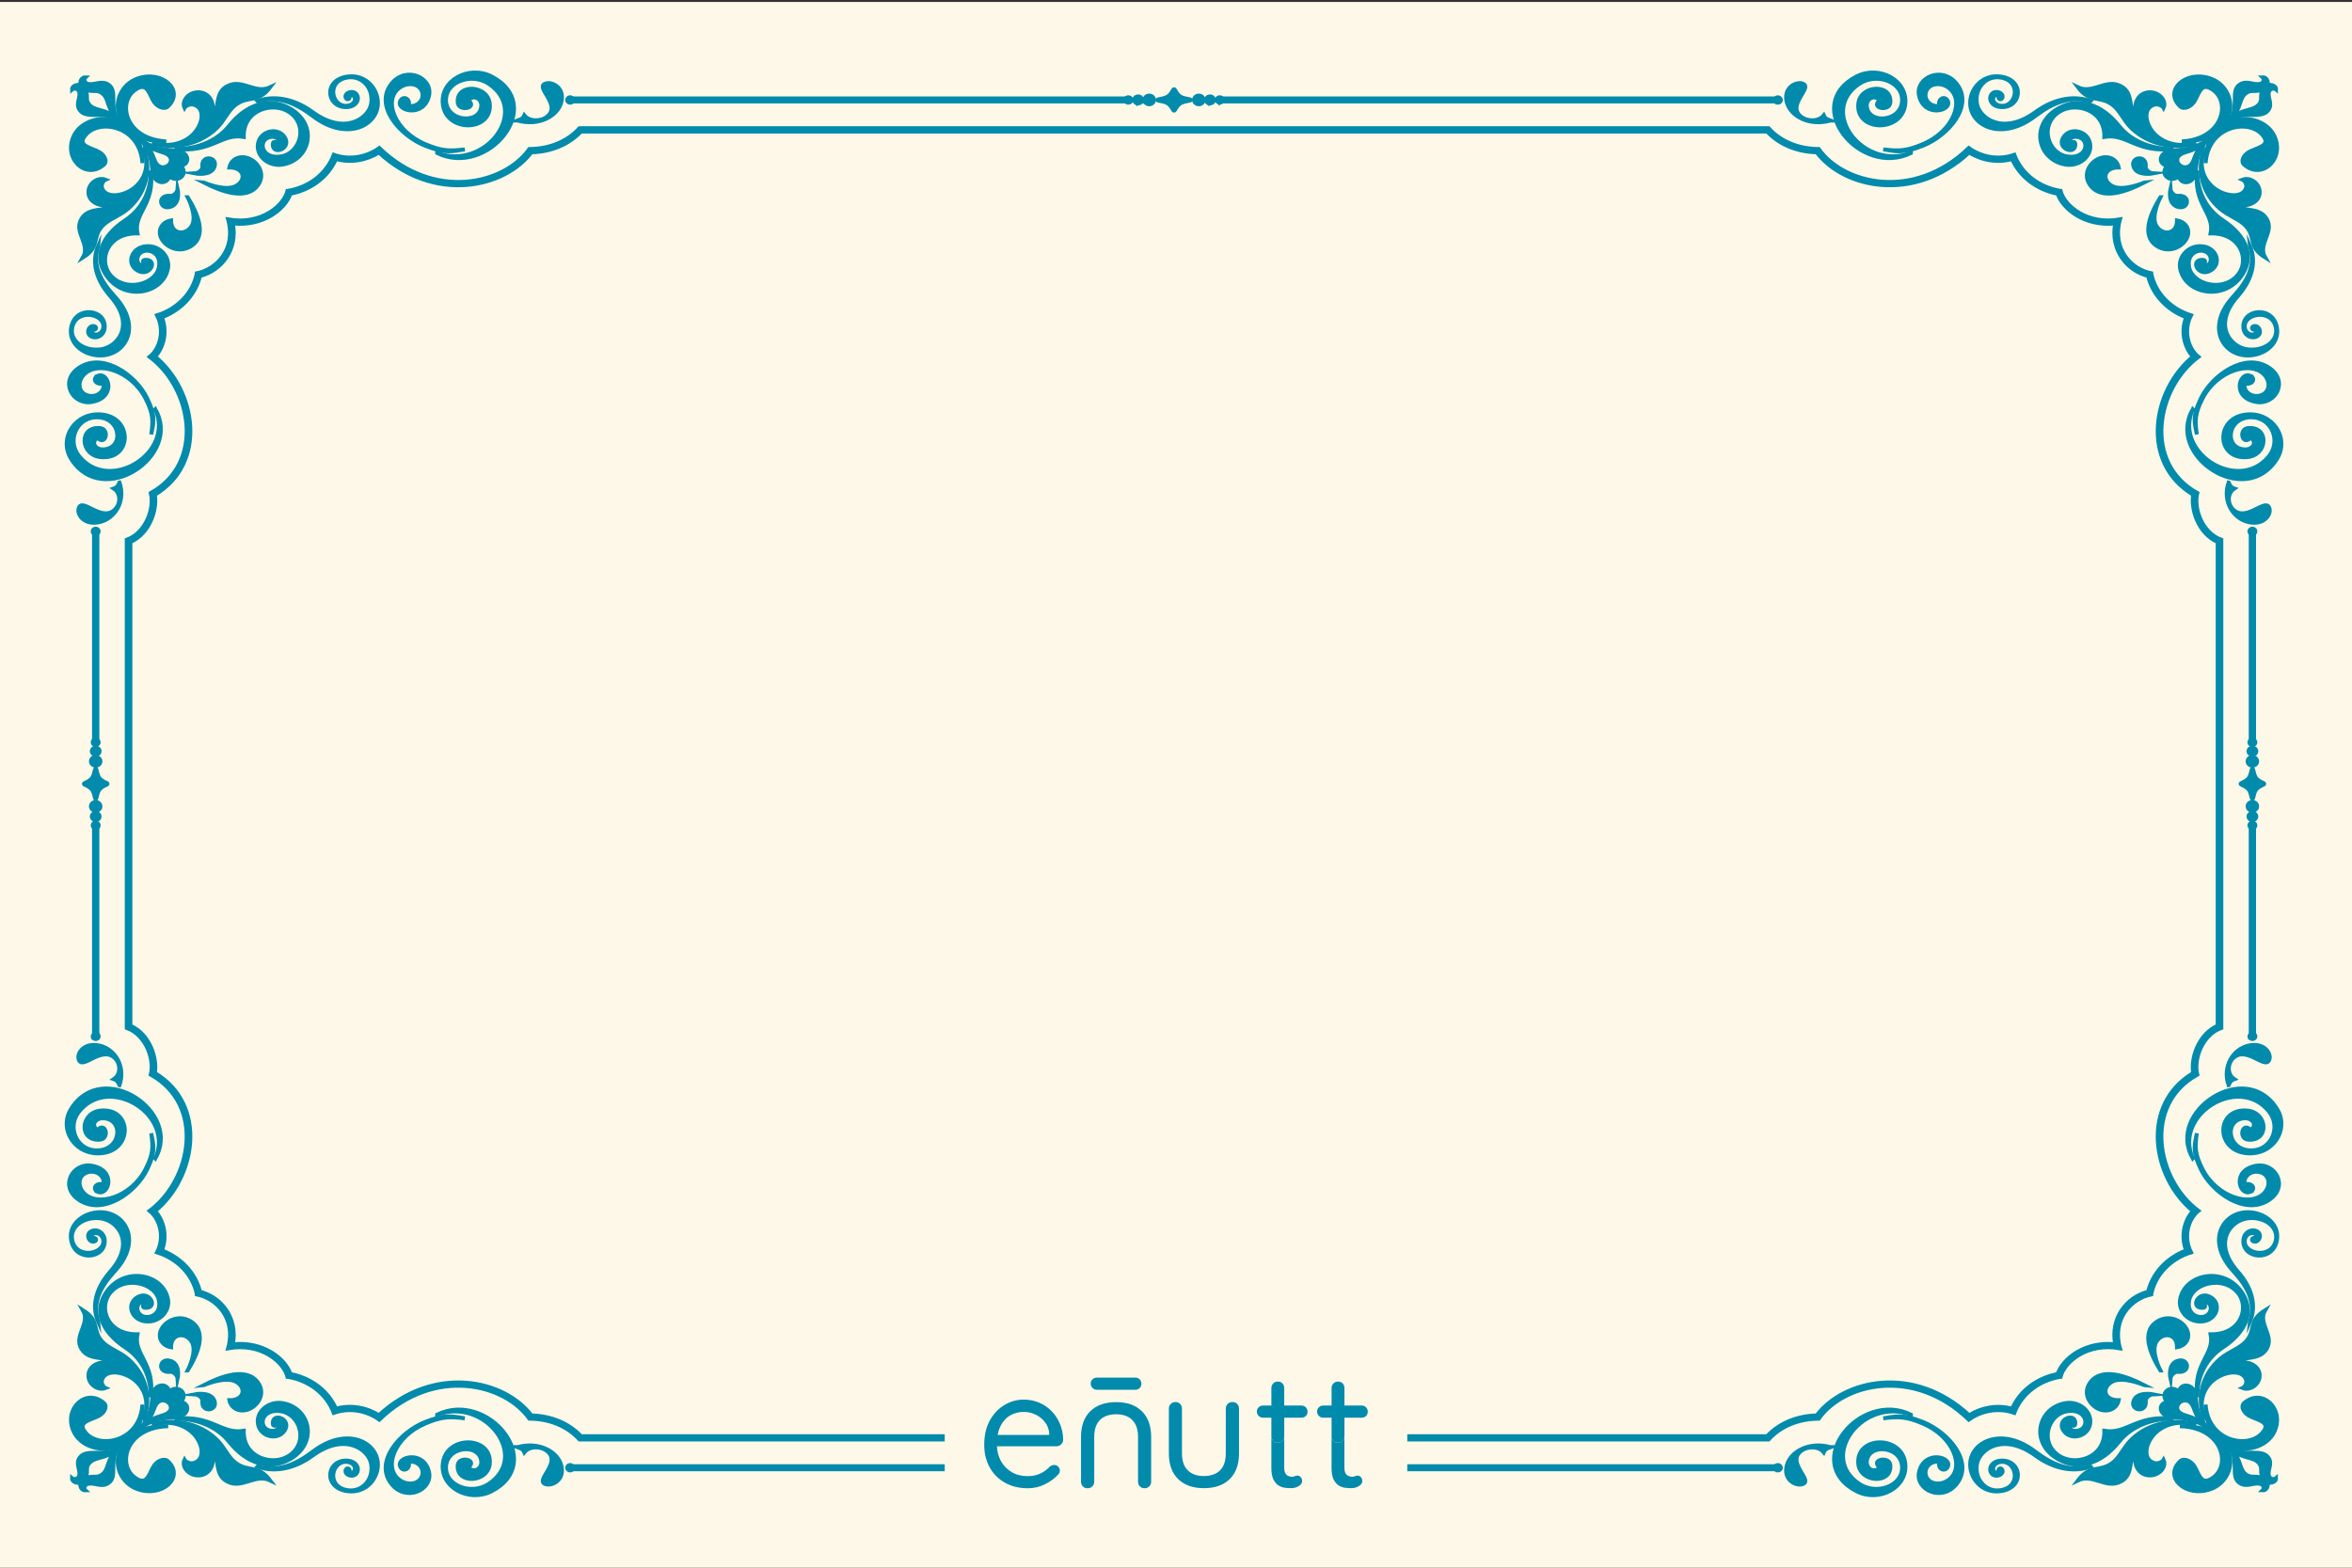 <?xml version="1.0" encoding="UTF-8"?><svg id="Layer_1" xmlns="http://www.w3.org/2000/svg" viewBox="0 0 600 400"><rect x="0" y="0" width="600" height="400" fill="#333333" stroke="none"/><defs><style>.tarjeta-cls-1,.tarjeta-cls-2{fill:#008aab;}.tarjeta-cls-3{fill:#fef8e8;}.tarjeta-cls-2{stroke:#008aab;stroke-miterlimit:10;}</style></defs><rect class="tarjeta-cls-3" x="-5" y=".5" width="610" height="406"/><g><g><g><g><g><g><g><g><path class="tarjeta-cls-2" d="M573.96,337.22c1.53-4.66-.43-8.74-4.21-12.84-6.96-7.55-2.98-14.57,2.99-15.06,4.32-.35,8.86,2.65,8.12,7.05-.98,5.86-9.09,4.81-8.56-.12,.19-1.77,1.85-2.67,3.16-2.21,1.98,.69,.84,3.24-.61,2.7-.75-.28-.29-1.14,.65-.84,.47-.28,.24-.96-.51-1.19-1.01-.31-2.15,.42-2.33,1.67-.53,3.64,6.9,5.04,7.91,.05,.7-3.46-3.01-6.15-7.35-5.55-4.11,.57-8.94,6.07-2.36,13.55,4.26,4.83,4.57,9.49,3.1,12.8Z"/><path class="tarjeta-cls-2" d="M562.66,358.4c-.29,5.03,2.4,9.29,7.32,10.86,3.85,1.22,8.74-.47,10.33-4.21,2.45-5.77-3.35-10.99-7.84-7.05-.98,.86-.14,2.68,1.79,3.5,2.57,1.09,5.11,1.63,2.71,4.26-3.59,3.93-13.65,2.08-14.31-7.37Z"/><path class="tarjeta-cls-2" d="M562.06,361.24c-1.46-4.36-.59-10.32,4.27-14.5,2.23-1.91,4.93-2.63,6.58-4.43,2.69-2.94,.43-5.2,4.94-8.02-1.87,3.26,1.97,6.15,.67,9.28-1.77,4.26-7.41,1.91-8.57,4.5,2.45-1.19,6.18-.13,6.48,2.55,.27,2.49-2.35,4.32-4.35,3.54,.55-.24,1.13-1.24,.91-2.01-.68-2.49-4.38-2.46-7.29-.73-2.54,1.51-5.01,4.82-3.64,9.8Z"/><path class="tarjeta-cls-2" d="M560.59,356.5c-.21-4.44,1.67-9.52,6.4-12.65,6.44-4.26,7.88-9.4,5.14-13.77-4.46-7.13-14.66-5.2-15.97,1.36-.59,2.97,1.96,5.84,5.26,5.75,3.98-.1,5.5-4.34,2.66-6.13-3.21-2.02-5.45,2.5-2.45,2.64,1.69,.07,.42-1.17,.61-1.74,.63,.03,1.94,.76,1.7,2.17-.54,3.13-6.36,2.43-5.49-2.28,.83-4.49,8.75-6.56,12.47-1.92,3.02,3.76,.68,10.67-6.99,10.51,1.09,5.26-4.65,7.43-3.34,16.06Z"/></g><g><path class="tarjeta-cls-2" d="M533.3,374.2c-5.13,1.4-9.61-.39-14.12-3.83-8.3-6.33-16.03-2.71-16.56,2.72-.38,3.93,2.91,8.06,7.76,7.38,6.45-.89,5.28-8.26-.13-7.78-1.95,.17-2.94,1.68-2.43,2.88,.76,1.8,3.57,.77,2.97-.56-.31-.68-1.26-.27-.94,.58-.31,.44-1.05,.22-1.32-.46-.34-.91,.47-1.95,1.85-2.11,3.99-.49,5.54,6.27,.05,7.19-3.81,.64-6.77-2.74-6.1-6.68,.63-3.73,6.68-8.13,14.9-2.14,5.31,3.87,10.44,4.15,14.08,2.82Z"/><path class="tarjeta-cls-2" d="M556.6,363.92c5.53-.26,10.21,2.18,11.94,6.65,1.34,3.5-.52,7.95-4.63,9.39-6.34,2.23-12.08-3.05-7.75-7.13,.95-.89,2.94-.13,3.85,1.63,1.19,2.34,1.8,4.65,4.69,2.46,4.33-3.26,2.29-12.41-8.1-13.01Z"/><path class="tarjeta-cls-2" d="M559.72,363.37c-4.8-1.33-11.34-.53-15.95,3.89-2.1,2.02-2.89,4.48-4.87,5.98-3.23,2.45-5.72,.39-8.82,4.49,3.58-1.7,6.77,1.79,10.2,.61,4.68-1.61,2.1-6.74,4.95-7.79-1.3,2.23-.14,5.62,2.81,5.89,2.73,.25,4.75-2.14,3.9-3.96-.27,.5-1.37,1.03-2.21,.84-2.75-.62-2.71-3.98-.8-6.63,1.65-2.31,5.31-4.56,10.78-3.31Z"/><path class="tarjeta-cls-2" d="M554.5,362.03c-4.88-.19-10.47,1.52-13.92,5.83-4.69,5.85-10.34,7.16-15.14,4.68-7.84-4.06-5.72-13.34,1.49-14.53,3.27-.54,6.42,1.79,6.32,4.77-.11,3.62-4.77,5-6.73,2.42-2.23-2.92,2.74-4.95,2.9-2.23,.08,1.54-1.29,.39-1.92,.56,.03,.58,.83,1.76,2.38,1.54,3.45-.49,2.68-5.78-2.51-4.99-4.94,.75-7.21,7.95-2.11,11.34,4.14,2.74,11.73,.62,11.56-6.35,5.79,.99,8.18-4.22,17.67-3.04Z"/></g></g><path class="tarjeta-cls-2" d="M569.23,369.89c1.82,3.6-.25,6.99,2.15,8.54,1.75,1.12,3.38-.17,5.08,.15,.98,.18,1.29,1.17,.72,1.71,.91,.06,1.75-1.12,1.09-2.18h0c1.16,.6,2.45-.17,2.39-.99-.59,.52-1.68,.24-1.88-.66-.35-1.55,1.07-3.03-.17-4.62-1.7-2.18-5.43-.3-9.39-1.96Zm7.14,3.59c.94,1.24-.11,2.2,1.07,3.86h0c-1.84-1.07-2.89-.1-4.25-.97-2.15-1.36-1.16-3.72-3.94-6.48,3.04,2.53,5.64,1.63,7.13,3.58Z"/></g><path class="tarjeta-cls-2" d="M555.79,355.09c-.58-.69-2.03-1.17-3.08-.21-1.05,.94-.51,2.27,.24,2.8-2.82,.55-2.03,3.65,1.01,3.9,2.63,.22,6.02,.31,9.36,2.95-2.9-3.04-2.99-6.13-3.23-8.52-.28-2.75-3.68-3.47-4.3-.91Zm3.13,2.93c1.01,1.16,.72,2.67,2.91,5.15-2.72-2-4.38-1.73-5.66-2.65-1.12-.8-.87-1.97-.16-2.64,.74-.65,2.02-.87,2.9,.14Z"/><path class="tarjeta-cls-2" d="M574.02,304.12c-2.77,1.11-4.87-5.54,1.53-6.68,4.93-.87,8.49,5.34,3.24,8.77-6.07,3.97-14.41-1.82-17.34-7.83-2.32-4.77-1.55-6.42-1.03-9.23-.52,3.6-.49,5.34,1.46,9.17,3.66,7.16,12.46,9.85,15.84,5.94,1.61-1.86,1.22-4.43-1-5.13-2.22-.7-4.49,.86-4.14,3.05,2.1-.52,2.99,1.31,1.43,1.93Z"/><path class="tarjeta-cls-2" d="M559.39,295.56c-6.97-11.8,13.45-25.55,21.5-12.6,3.25,5.22-1.06,11.97-7.87,11.28-7.98-.81-7.7-11.54,.22-10.88,5.32,.44,5.75,7.82,.34,7.43-1.75-.13-1.9-2.03-1.21-2.81,.69-.78,1.67,.19,1.89,.31,1.63-1.33,.27-3.05-1.63-2.96-5.48,.25-4.49,8.61,2.14,8.18,4.74-.32,7.2-6.01,4.01-9.94-7.74-9.54-24.38,.9-19.4,12Z"/><path class="tarjeta-cls-2" d="M568.51,276.89c-1.66-4.91,1.25-9.22,5.03-10.09,3.98-.92,5.77,1.83,5.44,3.32-.74,3.37-5.86-3.55-9.3-.11-1.51,1.5-1.5,4.15,.29,5.33-.67,.23-1,.53-1.45,1.55Z"/><path class="tarjeta-cls-2" d="M496.89,374.25c1.22-2.52-6.09-4.43-7.35,1.4-.96,4.49,5.87,7.72,9.64,2.94,4.37-5.52-2-13.1-8.61-15.76-5.25-2.11-7.05-1.41-10.15-.94,3.95-.47,5.88-.45,10.09,1.33,7.87,3.33,10.84,11.33,6.53,14.41-2.05,1.47-4.87,1.11-5.65-.91-.77-2.01,.95-4.08,3.36-3.76-.58,1.91,1.44,2.72,2.13,1.3Z"/><path class="tarjeta-cls-2" d="M487.48,360.95c-12.98-6.33-28.11,12.23-13.86,19.55,5.75,2.95,13.17-.96,12.41-7.16-.88-7.26-12.69-7-11.97,.2,.49,4.84,8.6,5.23,8.17,.32-.14-1.6-2.23-1.73-3.09-1.1-.86,.62,.21,1.52,.34,1.72-1.46,1.49-3.36,.25-3.26-1.48,.28-4.99,9.48-4.08,8.99,1.95-.35,4.31-6.61,6.54-10.93,3.64-10.49-7.04,.99-22.17,13.2-17.63Z"/><path class="tarjeta-cls-2" d="M466.94,369.24c-5.4-1.51-10.14,1.13-11.1,4.57-1.01,3.62,2.01,5.25,3.66,4.95,3.7-.68-3.9-5.33-.12-8.46,1.65-1.37,4.57-1.36,5.86,.26,.25-.6,.58-.91,1.71-1.32Z"/><g><path class="tarjeta-cls-2" d="M551.12,349.68c-2.45-3.97-5.29-10.05-.53-12.67,2.81-1.55,5.94-.12,7.15,1.97,1.21,2.07,.14,4.35-2.38,4.78,.03-3.53-3.57-3.97-5.19-1.52-1.65,2.48,.96,7.44,.96,7.44Z"/><path class="tarjeta-cls-2" d="M555.48,347.23c2.91-.91,3.54,3.15,.08,2.8-.81-.08-1.81,.84-1.87,1.78,0,0-.87-3.74,1.79-4.57Z"/></g><g><path class="tarjeta-cls-2" d="M547.01,353.42c-4.36-2.23-11.05-4.81-13.94-.48-1.7,2.56-.13,5.4,2.16,6.5,2.29,1.1,4.79,.13,5.26-2.17-3.88,.03-4.37-3.25-1.68-4.72,2.73-1.5,8.19,.87,8.19,.87Z"/><path class="tarjeta-cls-2" d="M544.3,357.39c-1,2.65,3.46,3.22,3.08,.07-.09-.73,.92-1.65,1.95-1.7,0,0-4.12-.8-5.03,1.62Z"/></g></g><g><g><g><g><path class="tarjeta-cls-2" d="M25.04,337.22c-1.53-4.66,.43-8.74,4.21-12.84,6.96-7.55,2.98-14.57-2.99-15.06-4.32-.35-8.86,2.65-8.12,7.05,.98,5.86,9.09,4.81,8.56-.12-.19-1.77-1.85-2.67-3.16-2.21-1.98,.69-.84,3.24,.61,2.7,.75-.28,.29-1.14-.65-.84-.47-.28-.24-.96,.51-1.19,1.01-.31,2.15,.42,2.33,1.67,.53,3.64-6.9,5.04-7.91,.05-.7-3.46,3.01-6.15,7.35-5.55,4.11,.57,8.94,6.07,2.36,13.55-4.26,4.83-4.57,9.49-3.1,12.8Z"/><path class="tarjeta-cls-2" d="M36.34,358.4c.29,5.03-2.4,9.29-7.32,10.86-3.85,1.22-8.74-.47-10.33-4.21-2.45-5.77,3.35-10.99,7.84-7.05,.98,.86,.14,2.68-1.79,3.5-2.57,1.09-5.11,1.63-2.71,4.26,3.59,3.93,13.65,2.08,14.31-7.37Z"/><path class="tarjeta-cls-2" d="M36.94,361.24c1.46-4.36,.59-10.32-4.27-14.5-2.23-1.91-4.93-2.63-6.58-4.43-2.69-2.94-.43-5.2-4.94-8.02,1.87,3.26-1.97,6.15-.67,9.28,1.77,4.26,7.41,1.91,8.57,4.5-2.45-1.19-6.18-.13-6.48,2.55-.27,2.49,2.35,4.32,4.35,3.54-.55-.24-1.13-1.24-.91-2.01,.68-2.49,4.38-2.46,7.29-.73,2.54,1.51,5.01,4.82,3.64,9.8Z"/><path class="tarjeta-cls-2" d="M38.41,356.5c.21-4.44-1.67-9.52-6.4-12.65-6.44-4.26-7.88-9.4-5.14-13.77,4.46-7.13,14.66-5.2,15.97,1.36,.59,2.97-1.96,5.84-5.26,5.75-3.98-.1-5.5-4.34-2.66-6.13,3.21-2.02,5.45,2.5,2.45,2.64-1.69,.07-.42-1.17-.61-1.74-.63,.03-1.94,.76-1.7,2.17,.54,3.13,6.36,2.43,5.49-2.28-.83-4.49-8.75-6.56-12.47-1.92-3.02,3.76-.68,10.67,6.99,10.51-1.09,5.26,4.65,7.43,3.34,16.06Z"/></g><g><path class="tarjeta-cls-2" d="M65.7,374.2c5.13,1.4,9.61-.39,14.12-3.83,8.3-6.33,16.03-2.71,16.56,2.72,.38,3.93-2.91,8.06-7.76,7.38-6.45-.89-5.28-8.26,.13-7.78,1.95,.17,2.94,1.68,2.43,2.88-.76,1.8-3.57,.77-2.97-.56,.31-.68,1.26-.27,.94,.58,.31,.44,1.05,.22,1.32-.46,.34-.91-.47-1.95-1.85-2.11-3.99-.49-5.54,6.27-.05,7.19,3.81,.64,6.77-2.74,6.1-6.68-.63-3.73-6.68-8.13-14.9-2.14-5.31,3.87-10.44,4.15-14.08,2.82Z"/><path class="tarjeta-cls-2" d="M42.4,363.92c-5.53-.26-10.21,2.18-11.94,6.65-1.34,3.5,.52,7.95,4.63,9.39,6.34,2.23,12.08-3.05,7.75-7.13-.95-.89-2.94-.13-3.85,1.63-1.19,2.34-1.8,4.65-4.69,2.46-4.33-3.26-2.29-12.41,8.1-13.01Z"/><path class="tarjeta-cls-2" d="M39.28,363.37c4.8-1.33,11.34-.53,15.95,3.89,2.1,2.02,2.89,4.48,4.87,5.98,3.23,2.45,5.72,.39,8.82,4.49-3.58-1.7-6.77,1.79-10.2,.61-4.68-1.61-2.1-6.74-4.95-7.79,1.3,2.23,.14,5.62-2.81,5.89-2.73,.25-4.75-2.14-3.9-3.96,.27,.5,1.37,1.03,2.21,.84,2.74-.62,2.71-3.98,.8-6.63-1.65-2.31-5.31-4.56-10.78-3.31Z"/><path class="tarjeta-cls-2" d="M44.5,362.03c4.88-.19,10.47,1.52,13.92,5.83,4.69,5.85,10.34,7.16,15.14,4.68,7.84-4.06,5.72-13.34-1.49-14.53-3.27-.54-6.42,1.79-6.32,4.77,.11,3.62,4.77,5,6.73,2.42,2.23-2.92-2.74-4.95-2.9-2.23-.08,1.54,1.29,.39,1.92,.56-.03,.58-.83,1.76-2.38,1.54-3.45-.49-2.68-5.78,2.51-4.99,4.94,.75,7.21,7.95,2.11,11.34-4.14,2.74-11.73,.62-11.56-6.35-5.79,.99-8.18-4.22-17.67-3.04Z"/></g></g><path class="tarjeta-cls-2" d="M20.38,371.85c-1.24,1.58,.18,3.07-.17,4.62-.2,.89-1.29,1.17-1.88,.66-.06,.82,1.23,1.59,2.39,.99h0c-.67,1.05,.18,2.23,1.09,2.18-.57-.53-.26-1.53,.72-1.71,1.7-.32,3.33,.98,5.08-.15,2.4-1.55,.33-4.94,2.15-8.54-3.96,1.65-7.69-.22-9.39,1.96Zm9.38-1.95c-2.79,2.76-1.79,5.12-3.94,6.48-1.36,.86-2.41-.1-4.25,.97h0s0,0,0,0c1.18-1.67,.12-2.63,1.07-3.86,1.49-1.95,4.09-1.05,7.13-3.58Z"/></g><path class="tarjeta-cls-2" d="M38.91,356c-.23,2.39-.33,5.48-3.23,8.52,3.34-2.63,6.74-2.73,9.36-2.95,3.03-.24,3.82-3.35,1.01-3.9,.75-.53,1.28-1.86,.24-2.8-1.05-.95-2.5-.48-3.08,.21-.62-2.57-4.02-1.85-4.3,.91Zm4.07,1.88c.71,.67,.96,1.84-.16,2.64-1.28,.92-2.94,.66-5.66,2.65,2.19-2.47,1.9-3.98,2.91-5.15,.89-1.02,2.16-.79,2.9-.14Z"/><path class="tarjeta-cls-2" d="M24.98,304.12c2.77,1.11,4.87-5.54-1.53-6.68-4.93-.87-8.49,5.34-3.24,8.77,6.07,3.97,14.41-1.82,17.34-7.83,2.32-4.77,1.55-6.42,1.03-9.23,.52,3.6,.49,5.34-1.46,9.17-3.66,7.16-12.46,9.85-15.84,5.94-1.61-1.86-1.22-4.43,1-5.13,2.22-.7,4.49,.86,4.14,3.05-2.1-.52-2.99,1.31-1.43,1.93Z"/><path class="tarjeta-cls-2" d="M39.61,295.56c6.97-11.8-13.45-25.55-21.5-12.6-3.25,5.22,1.06,11.97,7.87,11.28,7.98-.81,7.7-11.54-.22-10.88-5.32,.44-5.75,7.82-.34,7.43,1.75-.13,1.9-2.03,1.21-2.81-.69-.78-1.67,.19-1.89,.31-1.63-1.33-.27-3.05,1.63-2.96,5.49,.25,4.49,8.61-2.14,8.18-4.74-.32-7.2-6.01-4.01-9.94,7.74-9.54,24.38,.9,19.4,12Z"/><path class="tarjeta-cls-2" d="M30.49,276.89c1.66-4.91-1.25-9.22-5.03-10.09-3.98-.92-5.77,1.83-5.44,3.32,.74,3.37,5.86-3.55,9.3-.11,1.51,1.5,1.5,4.15-.29,5.33,.67,.23,1,.53,1.45,1.55Z"/><path class="tarjeta-cls-2" d="M102.11,374.25c-1.22-2.52,6.09-4.43,7.35,1.4,.96,4.49-5.87,7.72-9.64,2.94-4.37-5.52,2-13.1,8.61-15.76,5.25-2.11,7.05-1.41,10.15-.94-3.95-.47-5.88-.45-10.09,1.33-7.87,3.33-10.84,11.33-6.53,14.41,2.05,1.47,4.87,1.11,5.65-.91,.77-2.01-.95-4.08-3.36-3.76,.58,1.91-1.44,2.72-2.13,1.3Z"/><path class="tarjeta-cls-2" d="M111.52,360.95c12.98-6.33,28.11,12.23,13.86,19.55-5.75,2.95-13.17-.96-12.41-7.16,.88-7.26,12.69-7,11.97,.2-.49,4.84-8.6,5.23-8.17,.32,.14-1.6,2.23-1.73,3.09-1.1,.86,.62-.21,1.52-.34,1.72,1.46,1.49,3.36,.25,3.26-1.48-.28-4.99-9.48-4.08-8.99,1.95,.35,4.31,6.61,6.54,10.93,3.64,10.49-7.04-.99-22.17-13.2-17.63Z"/><path class="tarjeta-cls-2" d="M132.06,369.24c5.4-1.51,10.14,1.13,11.1,4.57,1.01,3.62-2.01,5.25-3.66,4.95-3.7-.68,3.9-5.33,.12-8.46-1.65-1.37-4.57-1.36-5.86,.26-.25-.6-.58-.91-1.71-1.32Z"/><g><path class="tarjeta-cls-2" d="M47.88,349.68c2.45-3.97,5.29-10.05,.53-12.67-2.81-1.55-5.94-.12-7.15,1.97-1.21,2.07-.14,4.35,2.38,4.78-.03-3.53,3.57-3.97,5.19-1.52,1.65,2.48-.96,7.44-.96,7.44Z"/><path class="tarjeta-cls-2" d="M43.52,347.23c-2.91-.91-3.54,3.15-.08,2.8,.81-.08,1.81,.84,1.87,1.78,0,0,.87-3.74-1.79-4.57Z"/></g><g><path class="tarjeta-cls-2" d="M51.99,353.42c4.36-2.23,11.05-4.81,13.94-.48,1.7,2.56,.13,5.4-2.16,6.5-2.29,1.1-4.79,.13-5.26-2.17,3.88,.03,4.37-3.25,1.68-4.72-2.73-1.5-8.19,.87-8.19,.87Z"/><path class="tarjeta-cls-2" d="M54.7,357.39c1,2.65-3.46,3.22-3.08,.07,.09-.73-.92-1.65-1.95-1.7,0,0,4.12-.8,5.03,1.62Z"/></g></g></g><g><g><g><g><g><path class="tarjeta-cls-2" d="M573.96,62.78c1.53,4.66-.43,8.74-4.21,12.84-6.96,7.55-2.98,14.57,2.99,15.06,4.32,.35,8.86-2.65,8.12-7.05-.98-5.86-9.09-4.81-8.56,.12,.19,1.77,1.85,2.67,3.16,2.21,1.98-.69,.84-3.24-.61-2.7-.75,.28-.29,1.14,.65,.84,.47,.28,.24,.96-.51,1.19-1.01,.31-2.15-.42-2.33-1.67-.53-3.64,6.9-5.04,7.91-.05,.7,3.46-3.01,6.15-7.35,5.55-4.11-.57-8.94-6.07-2.36-13.55,4.26-4.83,4.57-9.49,3.1-12.8Z"/><path class="tarjeta-cls-2" d="M562.66,41.6c-.29-5.03,2.4-9.29,7.32-10.86,3.85-1.22,8.74,.47,10.33,4.21,2.45,5.77-3.35,10.99-7.84,7.05-.98-.86-.14-2.68,1.79-3.5,2.57-1.09,5.11-1.63,2.71-4.26-3.59-3.93-13.65-2.08-14.31,7.37Z"/><path class="tarjeta-cls-2" d="M562.06,38.76c-1.46,4.36-.59,10.32,4.27,14.5,2.23,1.91,4.93,2.63,6.58,4.43,2.69,2.94,.43,5.2,4.94,8.02-1.87-3.26,1.97-6.15,.67-9.28-1.77-4.26-7.41-1.91-8.57-4.5,2.45,1.19,6.18,.13,6.48-2.55,.27-2.49-2.35-4.32-4.35-3.54,.55,.24,1.13,1.24,.91,2.01-.68,2.49-4.38,2.46-7.29,.73-2.54-1.51-5.01-4.82-3.64-9.8Z"/><path class="tarjeta-cls-2" d="M560.59,43.5c-.21,4.44,1.67,9.52,6.4,12.65,6.44,4.26,7.88,9.4,5.14,13.77-4.46,7.13-14.66,5.2-15.97-1.36-.59-2.97,1.96-5.84,5.26-5.75,3.98,.1,5.5,4.34,2.66,6.13-3.21,2.02-5.45-2.5-2.45-2.64,1.69-.07,.42,1.17,.61,1.74,.63-.03,1.94-.76,1.7-2.17-.54-3.13-6.36-2.43-5.49,2.28,.83,4.49,8.75,6.56,12.47,1.92,3.02-3.76,.68-10.67-6.99-10.51,1.09-5.26-4.65-7.43-3.34-16.06Z"/></g><g><path class="tarjeta-cls-2" d="M533.3,25.8c-5.13-1.4-9.61,.39-14.12,3.83-8.3,6.33-16.03,2.71-16.56-2.72-.38-3.93,2.91-8.06,7.76-7.38,6.45,.89,5.28,8.26-.13,7.78-1.95-.17-2.94-1.68-2.43-2.88,.76-1.8,3.57-.77,2.97,.56-.31,.68-1.26,.27-.94-.58-.31-.44-1.05-.22-1.32,.46-.34,.91,.47,1.95,1.85,2.11,3.99,.49,5.54-6.27,.05-7.19-3.81-.64-6.77,2.74-6.1,6.68,.63,3.73,6.68,8.13,14.9,2.14,5.31-3.87,10.44-4.15,14.08-2.82Z"/><path class="tarjeta-cls-2" d="M556.6,36.08c5.53,.26,10.21-2.18,11.94-6.65,1.34-3.5-.52-7.95-4.63-9.39-6.34-2.23-12.08,3.05-7.75,7.12,.95,.89,2.94,.13,3.85-1.63,1.19-2.34,1.8-4.65,4.69-2.46,4.33,3.26,2.29,12.41-8.1,13.01Z"/><path class="tarjeta-cls-2" d="M559.72,36.63c-4.8,1.33-11.34,.53-15.95-3.89-2.1-2.02-2.89-4.48-4.87-5.98-3.23-2.45-5.72-.39-8.82-4.49,3.58,1.7,6.77-1.79,10.2-.61,4.68,1.61,2.1,6.74,4.95,7.79-1.3-2.23-.14-5.62,2.81-5.89,2.73-.25,4.75,2.14,3.9,3.96-.27-.5-1.37-1.03-2.21-.84-2.75,.62-2.71,3.98-.8,6.63,1.65,2.31,5.31,4.56,10.78,3.31Z"/><path class="tarjeta-cls-2" d="M554.5,37.97c-4.88,.19-10.47-1.52-13.92-5.83-4.69-5.85-10.34-7.16-15.14-4.68-7.84,4.06-5.72,13.34,1.49,14.53,3.27,.54,6.42-1.79,6.32-4.77-.11-3.62-4.77-5-6.73-2.42-2.23,2.92,2.74,4.95,2.9,2.23,.08-1.54-1.29-.39-1.92-.56,.03-.58,.83-1.76,2.38-1.54,3.45,.49,2.68,5.78-2.51,4.99-4.94-.75-7.21-7.95-2.11-11.34,4.14-2.74,11.73-.62,11.56,6.35,5.79-.99,8.18,4.22,17.67,3.04Z"/></g></g><path class="tarjeta-cls-2" d="M578.62,28.15c1.24-1.58-.18-3.07,.17-4.62,.2-.89,1.29-1.17,1.88-.66,.06-.82-1.23-1.59-2.39-.99h0c.67-1.05-.18-2.23-1.09-2.18,.57,.53,.26,1.53-.72,1.71-1.7,.32-3.33-.98-5.08,.15-2.4,1.54-.33,4.94-2.15,8.54,3.96-1.65,7.69,.22,9.39-1.96Zm-9.38,1.95c2.79-2.76,1.79-5.12,3.94-6.48,1.36-.86,2.41,.1,4.25-.97h0s0,0,0,0c-1.18,1.67-.12,2.63-1.07,3.86-1.49,1.95-4.09,1.05-7.13,3.58Z"/></g><path class="tarjeta-cls-2" d="M560.09,44c.23-2.39,.33-5.48,3.23-8.52-3.34,2.63-6.74,2.73-9.36,2.95-3.03,.24-3.82,3.35-1.01,3.9-.75,.53-1.28,1.86-.24,2.8,1.05,.95,2.5,.48,3.08-.21,.62,2.57,4.02,1.85,4.3-.91Zm-4.07-1.88c-.71-.67-.96-1.84,.16-2.64,1.28-.92,2.94-.66,5.66-2.65-2.19,2.47-1.9,3.98-2.91,5.15-.89,1.02-2.16,.79-2.9,.14Z"/><path class="tarjeta-cls-2" d="M574.02,95.88c-2.77-1.11-4.87,5.54,1.53,6.68,4.93,.87,8.49-5.33,3.24-8.77-6.07-3.97-14.41,1.82-17.34,7.83-2.32,4.77-1.55,6.42-1.03,9.23-.52-3.6-.49-5.34,1.46-9.17,3.66-7.16,12.46-9.85,15.84-5.94,1.61,1.86,1.22,4.43-1,5.13-2.22,.7-4.49-.86-4.14-3.05,2.1,.52,2.99-1.31,1.43-1.93Z"/><path class="tarjeta-cls-2" d="M559.39,104.44c-6.97,11.8,13.45,25.55,21.5,12.6,3.25-5.22-1.06-11.97-7.87-11.28-7.98,.81-7.7,11.54,.22,10.88,5.32-.44,5.75-7.82,.34-7.43-1.75,.13-1.9,2.03-1.21,2.81,.69,.78,1.67-.19,1.89-.31,1.63,1.33,.27,3.05-1.63,2.96-5.48-.25-4.49-8.61,2.14-8.18,4.74,.32,7.2,6.01,4.01,9.94-7.74,9.54-24.38-.9-19.4-12Z"/><path class="tarjeta-cls-2" d="M568.51,123.11c-1.66,4.91,1.25,9.22,5.03,10.09,3.98,.92,5.77-1.83,5.44-3.32-.74-3.37-5.86,3.55-9.3,.11-1.51-1.5-1.5-4.15,.29-5.33-.67-.23-1-.53-1.45-1.55Z"/><path class="tarjeta-cls-2" d="M496.89,25.75c1.22,2.52-6.09,4.43-7.35-1.4-.96-4.49,5.87-7.72,9.64-2.94,4.37,5.52-2,13.1-8.61,15.76-5.25,2.11-7.05,1.41-10.15,.94,3.95,.47,5.88,.45,10.09-1.33,7.87-3.33,10.84-11.33,6.53-14.41-2.05-1.47-4.87-1.11-5.65,.91-.77,2.01,.95,4.08,3.36,3.76-.58-1.91,1.44-2.72,2.13-1.3Z"/><path class="tarjeta-cls-2" d="M487.48,39.05c-12.98,6.33-28.11-12.23-13.86-19.55,5.75-2.95,13.17,.96,12.41,7.16-.88,7.26-12.69,7-11.97-.2,.49-4.84,8.6-5.23,8.17-.32-.14,1.6-2.23,1.73-3.09,1.1-.86-.62,.21-1.52,.34-1.72-1.46-1.49-3.36-.25-3.26,1.48,.28,4.99,9.48,4.08,8.99-1.95-.35-4.31-6.61-6.54-10.93-3.64-10.49,7.04,.99,22.17,13.2,17.63Z"/><path class="tarjeta-cls-2" d="M466.94,30.76c-5.4,1.51-10.14-1.13-11.1-4.57-1.01-3.62,2.01-5.25,3.66-4.95,3.7,.68-3.9,5.33-.12,8.46,1.65,1.37,4.57,1.36,5.86-.26,.25,.6,.58,.91,1.71,1.32Z"/><g><path class="tarjeta-cls-2" d="M551.12,50.32c-2.45,3.97-5.29,10.05-.53,12.67,2.81,1.55,5.94,.12,7.15-1.97,1.21-2.07,.14-4.35-2.38-4.78,.03,3.53-3.57,3.97-5.19,1.52-1.65-2.48,.96-7.44,.96-7.44Z"/><path class="tarjeta-cls-2" d="M555.48,52.77c2.91,.91,3.54-3.15,.08-2.8-.81,.08-1.81-.84-1.87-1.78,0,0-.87,3.74,1.79,4.57Z"/></g><g><path class="tarjeta-cls-2" d="M547.01,46.58c-4.36,2.23-11.05,4.81-13.94,.48-1.7-2.56-.13-5.4,2.16-6.5,2.29-1.1,4.79-.13,5.26,2.17-3.88-.03-4.37,3.25-1.68,4.72,2.73,1.5,8.19-.87,8.19-.87Z"/><path class="tarjeta-cls-2" d="M544.3,42.61c-1-2.65,3.46-3.22,3.08-.07-.09,.73,.92,1.65,1.95,1.7,0,0-4.12,.8-5.03-1.62Z"/></g></g><g><g><g><g><path class="tarjeta-cls-2" d="M25.04,62.78c-1.53,4.66,.43,8.74,4.21,12.84,6.96,7.55,2.98,14.57-2.99,15.06-4.32,.35-8.86-2.65-8.12-7.05,.98-5.86,9.09-4.81,8.56,.12-.19,1.77-1.85,2.67-3.16,2.21-1.98-.69-.84-3.24,.61-2.7,.75,.28,.29,1.14-.65,.84-.47,.28-.24,.96,.51,1.19,1.01,.31,2.15-.42,2.33-1.67,.53-3.64-6.9-5.04-7.91-.05-.7,3.46,3.01,6.15,7.35,5.55,4.11-.57,8.94-6.07,2.36-13.55-4.26-4.83-4.57-9.49-3.1-12.8Z"/><path class="tarjeta-cls-2" d="M36.34,41.6c.29-5.03-2.4-9.29-7.32-10.86-3.85-1.22-8.74,.47-10.33,4.21-2.45,5.77,3.35,10.99,7.84,7.05,.98-.86,.14-2.68-1.79-3.5-2.57-1.09-5.11-1.63-2.71-4.26,3.59-3.93,13.65-2.08,14.31,7.37Z"/><path class="tarjeta-cls-2" d="M36.94,38.76c1.46,4.36,.59,10.32-4.27,14.5-2.23,1.91-4.93,2.63-6.58,4.43-2.69,2.94-.43,5.2-4.94,8.02,1.87-3.26-1.97-6.15-.67-9.28,1.77-4.26,7.41-1.91,8.57-4.5-2.45,1.19-6.18,.13-6.48-2.55-.27-2.49,2.35-4.32,4.35-3.54-.55,.24-1.13,1.24-.91,2.01,.68,2.49,4.38,2.46,7.29,.73,2.54-1.51,5.01-4.82,3.64-9.8Z"/><path class="tarjeta-cls-2" d="M38.41,43.5c.21,4.44-1.67,9.52-6.4,12.65-6.44,4.26-7.88,9.4-5.14,13.77,4.46,7.13,14.66,5.2,15.97-1.36,.59-2.97-1.96-5.84-5.26-5.75-3.98,.1-5.5,4.34-2.66,6.13,3.21,2.02,5.45-2.5,2.45-2.64-1.69-.07-.42,1.17-.61,1.74-.63-.03-1.94-.76-1.7-2.17,.54-3.13,6.36-2.43,5.49,2.28-.83,4.49-8.75,6.56-12.47,1.92-3.02-3.76-.68-10.67,6.99-10.51-1.09-5.26,4.65-7.43,3.34-16.06Z"/></g><g><path class="tarjeta-cls-2" d="M65.7,25.8c5.13-1.4,9.61,.39,14.12,3.83,8.3,6.33,16.03,2.71,16.56-2.72,.38-3.93-2.91-8.06-7.76-7.38-6.45,.89-5.28,8.26,.13,7.78,1.95-.17,2.94-1.68,2.43-2.88-.76-1.8-3.57-.77-2.97,.56,.31,.68,1.26,.27,.94-.58,.31-.44,1.05-.22,1.32,.46,.34,.91-.47,1.95-1.85,2.11-3.99,.49-5.54-6.27-.05-7.19,3.81-.64,6.77,2.74,6.1,6.68-.63,3.73-6.68,8.13-14.9,2.14-5.31-3.87-10.44-4.15-14.08-2.82Z"/><path class="tarjeta-cls-2" d="M42.4,36.08c-5.53,.26-10.21-2.18-11.94-6.65-1.34-3.5,.52-7.95,4.63-9.39,6.34-2.23,12.08,3.05,7.75,7.12-.95,.89-2.94,.13-3.85-1.63-1.19-2.34-1.8-4.65-4.69-2.46-4.33,3.26-2.29,12.41,8.1,13.01Z"/><path class="tarjeta-cls-2" d="M39.28,36.63c4.8,1.33,11.34,.53,15.95-3.89,2.1-2.02,2.89-4.48,4.87-5.98,3.23-2.45,5.72-.39,8.82-4.49-3.58,1.7-6.77-1.79-10.2-.61-4.68,1.61-2.1,6.74-4.95,7.79,1.3-2.23,.14-5.62-2.81-5.89-2.73-.25-4.75,2.14-3.9,3.96,.27-.5,1.37-1.03,2.21-.84,2.74,.62,2.71,3.98,.8,6.63-1.65,2.31-5.31,4.56-10.78,3.31Z"/><path class="tarjeta-cls-2" d="M44.5,37.97c4.88,.19,10.47-1.52,13.92-5.83,4.69-5.85,10.34-7.16,15.14-4.68,7.84,4.06,5.72,13.34-1.49,14.53-3.27,.54-6.42-1.79-6.32-4.77,.11-3.62,4.77-5,6.73-2.42,2.23,2.92-2.74,4.95-2.9,2.23-.08-1.54,1.29-.39,1.92-.56-.03-.58-.83-1.76-2.38-1.54-3.45,.49-2.68,5.78,2.51,4.99,4.94-.75,7.21-7.95,2.11-11.34-4.14-2.74-11.73-.62-11.56,6.35-5.79-.99-8.18,4.22-17.67,3.04Z"/></g></g><path class="tarjeta-cls-2" d="M29.77,30.11c-1.82-3.6,.25-6.99-2.15-8.54-1.75-1.12-3.38,.17-5.08-.15-.98-.18-1.29-1.17-.72-1.71-.91-.06-1.75,1.12-1.09,2.18h0c-1.16-.6-2.45,.17-2.39,.99,.59-.52,1.68-.24,1.88,.66,.35,1.55-1.07,3.03,.17,4.62,1.7,2.18,5.43,.3,9.39,1.96Zm-7.14-3.59c-.94-1.24,.11-2.2-1.07-3.86h0c1.84,1.07,2.89,.1,4.25,.97,2.15,1.36,1.16,3.72,3.94,6.48-3.04-2.53-5.64-1.63-7.13-3.58Z"/></g><path class="tarjeta-cls-2" d="M43.21,44.91c.58,.69,2.03,1.17,3.08,.21,1.05-.94,.51-2.27-.24-2.8,2.82-.55,2.03-3.65-1.01-3.9-2.63-.22-6.02-.31-9.36-2.95,2.9,3.04,2.99,6.13,3.23,8.52,.28,2.75,3.68,3.47,4.3,.91Zm-3.13-2.93c-1.01-1.16-.72-2.67-2.91-5.15,2.72,2,4.38,1.73,5.66,2.65,1.12,.8,.87,1.97,.16,2.64-.74,.65-2.02,.87-2.9-.14Z"/><path class="tarjeta-cls-2" d="M24.98,95.88c2.77-1.11,4.87,5.54-1.53,6.68-4.93,.87-8.49-5.33-3.24-8.77,6.07-3.97,14.41,1.82,17.34,7.83,2.32,4.77,1.55,6.42,1.03,9.23,.52-3.6,.49-5.34-1.46-9.17-3.66-7.16-12.46-9.85-15.84-5.94-1.61,1.86-1.22,4.43,1,5.13,2.22,.7,4.49-.86,4.14-3.05-2.1,.52-2.99-1.31-1.43-1.93Z"/><path class="tarjeta-cls-2" d="M39.61,104.44c6.97,11.8-13.45,25.55-21.5,12.6-3.25-5.22,1.06-11.97,7.87-11.28,7.98,.81,7.7,11.54-.22,10.88-5.32-.44-5.75-7.82-.34-7.43,1.75,.13,1.9,2.03,1.21,2.81-.69,.78-1.67-.19-1.89-.31-1.63,1.33-.27,3.05,1.63,2.96,5.49-.25,4.49-8.61-2.14-8.18-4.74,.32-7.2,6.01-4.01,9.94,7.74,9.54,24.38-.9,19.4-12Z"/><path class="tarjeta-cls-2" d="M30.49,123.11c1.66,4.91-1.25,9.22-5.03,10.09-3.98,.92-5.77-1.83-5.44-3.32,.74-3.37,5.86,3.55,9.3,.11,1.51-1.5,1.5-4.15-.29-5.33,.67-.23,1-.53,1.45-1.55Z"/><path class="tarjeta-cls-2" d="M102.11,25.75c-1.22,2.52,6.09,4.43,7.35-1.4,.96-4.49-5.87-7.72-9.64-2.94-4.37,5.52,2,13.1,8.61,15.76,5.25,2.11,7.05,1.41,10.15,.94-3.95,.47-5.88,.45-10.09-1.33-7.87-3.33-10.84-11.33-6.53-14.41,2.05-1.47,4.87-1.11,5.65,.91,.77,2.01-.95,4.08-3.36,3.76,.58-1.91-1.44-2.72-2.13-1.3Z"/><path class="tarjeta-cls-2" d="M111.52,39.05c12.98,6.33,28.11-12.23,13.86-19.55-5.75-2.95-13.17,.96-12.41,7.16,.88,7.26,12.69,7,11.97-.2-.49-4.84-8.6-5.23-8.17-.32,.14,1.6,2.23,1.73,3.09,1.1,.86-.62-.21-1.52-.34-1.72,1.46-1.49,3.36-.25,3.26,1.48-.28,4.99-9.48,4.08-8.99-1.95,.35-4.31,6.61-6.54,10.93-3.64,10.49,7.04-.99,22.17-13.2,17.63Z"/><path class="tarjeta-cls-2" d="M132.06,30.76c5.4,1.51,10.14-1.13,11.1-4.57,1.01-3.62-2.01-5.25-3.66-4.95-3.7,.68,3.9,5.33,.12,8.46-1.65,1.37-4.57,1.36-5.86-.26-.25,.6-.58,.91-1.71,1.32Z"/><g><path class="tarjeta-cls-2" d="M47.88,50.32c2.45,3.97,5.29,10.05,.53,12.67-2.81,1.55-5.94,.12-7.15-1.97-1.21-2.07-.14-4.35,2.38-4.78-.03,3.53,3.57,3.97,5.19,1.52,1.65-2.48-.96-7.44-.96-7.44Z"/><path class="tarjeta-cls-2" d="M43.52,52.77c-2.91,.91-3.54-3.15-.08-2.8,.81,.08,1.81-.84,1.87-1.78,0,0,.87,3.74-1.79,4.57Z"/></g><g><path class="tarjeta-cls-2" d="M51.99,46.58c4.36,2.23,11.05,4.81,13.94,.48,1.7-2.56,.13-5.4-2.16-6.5-2.29-1.1-4.79-.13-5.26,2.17,3.88-.03,4.37,3.25,1.68,4.72-2.73,1.5-8.19-.87-8.19-.87Z"/><path class="tarjeta-cls-2" d="M54.7,42.61c1-2.65-3.46-3.22-3.08-.07,.09,.73-.92,1.65-1.95,1.7,0,0,4.12,.8,5.03-1.62Z"/></g></g></g></g><g><g><g><g><path class="tarjeta-cls-2" d="M575.81,201.18c-.95,.83-.87,2.68-1.21,2.68s-.27-1.85-1.22-2.68c-1.01-.89-1.8-.9-1.8-1.18s.79-.29,1.8-1.18c.94-.83,.87-2.69,1.22-2.69,.34,0,.27,1.85,1.21,2.69,1.01,.89,1.8,.9,1.8,1.18s-.78,.29-1.8,1.18Z"/><path class="tarjeta-cls-2" d="M575.54,206.44c-.42,.48-1.19,.55-1.71,.16-.53-.38-.61-1.08-.19-1.56,.42-.48,1.19-.55,1.71-.17,.52,.39,.61,1.08,.18,1.56Z"/><path class="tarjeta-cls-2" d="M575.54,194.95c-.42,.48-1.19,.55-1.71,.17-.53-.38-.61-1.08-.19-1.56,.42-.47,1.19-.55,1.71-.16,.52,.38,.61,1.08,.18,1.56Z"/><path class="tarjeta-cls-2" d="M575.36,192.24c-.34,.39-.97,.45-1.39,.14-.43-.32-.5-.89-.15-1.27,.34-.39,.97-.45,1.4-.14,.43,.32,.49,.89,.15,1.27Z"/><path class="tarjeta-cls-2" d="M575.19,189.84c-.26,.3-.75,.35-1.08,.11-.34-.24-.39-.68-.12-.99,.27-.3,.75-.35,1.08-.11,.33,.24,.39,.69,.12,.99Z"/><path class="tarjeta-cls-2" d="M575.36,208.9c-.34,.39-.97,.45-1.39,.14-.43-.32-.5-.88-.15-1.27,.34-.39,.97-.45,1.4-.14,.43,.32,.49,.88,.15,1.27Z"/><path class="tarjeta-cls-2" d="M575.19,211.04c-.26,.3-.75,.35-1.08,.1-.34-.24-.39-.68-.12-.99,.27-.3,.75-.35,1.08-.11,.33,.24,.39,.69,.12,.99Z"/></g><rect class="tarjeta-cls-2" x="574.16" y="135.61" width=".86" height="53.25"/><rect class="tarjeta-cls-2" x="574.16" y="211.15" width=".86" height="53.25"/></g><g><path class="tarjeta-cls-2" d="M573.99,263.98c-.27,.3-.22,.74,.12,.99,.33,.24,.82,.2,1.08-.1,.27-.3,.22-.75-.12-.99-.33-.24-.82-.19-1.08,.11Z"/><path class="tarjeta-cls-2" d="M575.19,136.02c.27-.3,.22-.75-.12-.99-.33-.24-.82-.19-1.08,.11-.27,.3-.22,.74,.12,.99,.33,.24,.82,.2,1.08-.1Z"/></g></g><g><g><g><path class="tarjeta-cls-2" d="M25.63,201.18c-.95,.83-.87,2.68-1.21,2.68s-.27-1.85-1.22-2.68c-1.01-.89-1.8-.9-1.8-1.18s.79-.29,1.8-1.18c.94-.83,.87-2.69,1.22-2.69,.34,0,.27,1.85,1.21,2.69,1.01,.89,1.8,.9,1.8,1.18s-.78,.29-1.8,1.18Z"/><path class="tarjeta-cls-2" d="M25.36,206.44c-.42,.48-1.19,.55-1.71,.16-.53-.38-.61-1.08-.19-1.56,.42-.48,1.19-.55,1.71-.17,.52,.39,.61,1.08,.18,1.56Z"/><path class="tarjeta-cls-2" d="M25.36,194.95c-.42,.48-1.19,.55-1.71,.17-.53-.38-.61-1.08-.19-1.56,.42-.47,1.19-.55,1.71-.16,.52,.38,.61,1.08,.18,1.56Z"/><path class="tarjeta-cls-2" d="M25.18,192.24c-.34,.39-.97,.45-1.39,.14-.43-.32-.5-.89-.15-1.27,.34-.39,.97-.45,1.4-.14,.43,.32,.49,.89,.15,1.27Z"/><path class="tarjeta-cls-2" d="M25.01,189.84c-.26,.3-.75,.35-1.08,.11-.34-.24-.39-.68-.12-.99,.27-.3,.75-.35,1.08-.11,.33,.24,.39,.69,.12,.99Z"/><path class="tarjeta-cls-2" d="M25.18,208.9c-.34,.39-.97,.45-1.39,.14-.43-.32-.5-.88-.15-1.27,.34-.39,.97-.45,1.4-.14,.43,.32,.49,.88,.15,1.27Z"/><path class="tarjeta-cls-2" d="M25.01,211.04c-.26,.3-.75,.35-1.08,.1-.34-.24-.39-.68-.12-.99,.27-.3,.75-.35,1.08-.11,.33,.24,.39,.69,.12,.99Z"/></g><rect class="tarjeta-cls-2" x="23.98" y="135.61" width=".86" height="53.25"/><rect class="tarjeta-cls-2" x="23.98" y="211.15" width=".86" height="53.25"/></g><g><path class="tarjeta-cls-2" d="M23.81,263.98c-.27,.3-.22,.74,.12,.99,.33,.24,.82,.2,1.08-.1,.27-.3,.22-.75-.12-.99-.33-.24-.82-.19-1.08,.11Z"/><path class="tarjeta-cls-2" d="M25.01,136.02c.27-.3,.22-.75-.12-.99-.33-.24-.82-.19-1.08,.11-.27,.3-.22,.74,.12,.99,.33,.24,.82,.2,1.08-.1Z"/></g></g></g><g><g><g><g><path class="tarjeta-cls-2" d="M298.2,375.6c-.91-.86-2.95-.79-2.95-1.1s2.04-.25,2.95-1.11c.98-.92,.99-1.64,1.3-1.64s.32,.71,1.3,1.64c.92,.86,2.96,.79,2.96,1.11,0,.31-2.04,.24-2.96,1.1-.97,.92-.99,1.63-1.3,1.63s-.32-.71-1.3-1.63Z"/><path class="tarjeta-cls-2" d="M292.41,375.36c-.52-.38-.6-1.08-.18-1.56,.42-.48,1.19-.55,1.71-.17,.53,.38,.61,1.08,.18,1.56-.43,.48-1.19,.55-1.72,.17Z"/><path class="tarjeta-cls-2" d="M305.05,375.36c-.52-.38-.61-1.08-.18-1.56,.42-.48,1.19-.55,1.72-.17,.52,.38,.6,1.08,.18,1.56-.42,.48-1.19,.55-1.71,.17Z"/><path class="tarjeta-cls-2" d="M308.04,375.2c-.43-.31-.49-.88-.15-1.27,.35-.39,.98-.45,1.4-.14,.43,.31,.5,.88,.15,1.27-.35,.39-.97,.45-1.4,.13Z"/><path class="tarjeta-cls-2" d="M310.67,375.04c-.33-.24-.38-.68-.12-.98,.27-.31,.75-.35,1.09-.11,.33,.24,.39,.68,.12,.98-.27,.3-.76,.35-1.09,.1Z"/><path class="tarjeta-cls-2" d="M289.71,375.2c-.43-.31-.49-.88-.15-1.27,.35-.39,.97-.45,1.4-.14,.43,.31,.49,.88,.15,1.27-.35,.39-.97,.45-1.4,.13Z"/><path class="tarjeta-cls-2" d="M287.35,375.04c-.33-.24-.38-.68-.11-.98,.27-.31,.75-.35,1.09-.11,.33,.24,.39,.68,.12,.98-.27,.3-.76,.35-1.09,.1Z"/></g><rect class="tarjeta-cls-2" x="311.76" y="374.11" width="141.75" height=".78"/><rect class="tarjeta-cls-2" x="145.49" y="374.11" width="141.75" height=".78"/></g><g><path class="tarjeta-cls-2" d="M145.94,373.95c-.33-.24-.82-.2-1.09,.11-.27,.3-.22,.74,.11,.98,.33,.25,.82,.2,1.09-.1,.27-.3,.21-.74-.12-.98Z"/><path class="tarjeta-cls-2" d="M453.05,375.04c.33,.25,.82,.2,1.09-.1,.27-.3,.21-.74-.12-.98-.33-.24-.82-.2-1.09,.11-.27,.3-.22,.74,.11,.98Z"/></g></g><g><g><g><path class="tarjeta-cls-2" d="M298.2,26.61c-.91-.86-2.95-.79-2.95-1.1s2.04-.25,2.95-1.11c.98-.92,.99-1.64,1.3-1.64s.32,.71,1.3,1.64c.92,.86,2.96,.79,2.96,1.11,0,.31-2.04,.24-2.96,1.1-.97,.92-.99,1.63-1.3,1.63s-.32-.71-1.3-1.63Z"/><path class="tarjeta-cls-2" d="M292.41,26.36c-.52-.38-.6-1.08-.18-1.56,.42-.48,1.19-.55,1.71-.17,.53,.38,.61,1.08,.18,1.56-.43,.48-1.19,.55-1.72,.17Z"/><path class="tarjeta-cls-2" d="M305.05,26.36c-.52-.38-.61-1.08-.18-1.56,.42-.48,1.19-.55,1.72-.17,.52,.38,.6,1.08,.18,1.56-.42,.48-1.19,.55-1.71,.17Z"/><path class="tarjeta-cls-2" d="M308.04,26.2c-.43-.31-.49-.88-.15-1.27,.35-.39,.98-.45,1.4-.14,.43,.31,.5,.88,.15,1.27-.35,.39-.97,.45-1.4,.13Z"/><path class="tarjeta-cls-2" d="M310.67,26.05c-.33-.24-.38-.68-.12-.98,.27-.31,.75-.35,1.09-.11,.33,.24,.39,.68,.12,.98-.27,.3-.76,.35-1.09,.1Z"/><path class="tarjeta-cls-2" d="M289.71,26.2c-.43-.31-.49-.88-.15-1.27,.35-.39,.97-.45,1.4-.14,.43,.31,.49,.88,.15,1.27-.35,.39-.97,.45-1.4,.13Z"/><path class="tarjeta-cls-2" d="M287.35,26.05c-.33-.24-.38-.68-.11-.98,.27-.31,.75-.35,1.09-.11,.33,.24,.39,.68,.12,.98-.27,.3-.76,.35-1.09,.1Z"/></g><rect class="tarjeta-cls-2" x="311.76" y="25.11" width="141.75" height=".78"/><rect class="tarjeta-cls-2" x="145.49" y="25.11" width="141.75" height=".78"/></g><g><path class="tarjeta-cls-2" d="M145.94,24.96c-.33-.24-.82-.2-1.09,.11-.27,.3-.22,.74,.11,.98,.33,.25,.82,.2,1.09-.1,.27-.3,.21-.74-.12-.98Z"/><path class="tarjeta-cls-2" d="M453.05,26.05c.33,.25,.82,.2,1.09-.1,.27-.3,.21-.74-.12-.98-.33-.24-.82-.2-1.09,.11-.27,.3-.22,.74,.11,.98Z"/></g></g></g></g><path class="tarjeta-cls-2" d="M32.33,262.27c5.02,1.82,7.11,8.18,6.13,11.93,13.89,7.73,10.48,26.7-.27,34.75,2.51,2.01,3.94,6.52,1.88,10.59,5.17,1.63,9.13,5.63,10.14,10.69,0,.01,0,.03,0,.04,5.13,1.01,10.09,6.23,7.98,13.75,8.51-1.53,14.25,3.58,15.15,7.28,.02,0,.03,0,.05,0,5.56,.91,9.96,4.42,11.76,9.2,4.06-1.44,8.42-.58,11.61,1.73,14.07-13.61,31.97-9.22,38.28-.25,5.25,.03,9.75,1.95,12.8,5.31h151.66s151.66,0,151.66,0c3.05-3.36,7.55-5.27,12.8-5.31,6.31-8.97,24.21-13.36,38.28,.25,3.19-2.31,7.54-3.17,11.61-1.73,1.8-4.78,6.2-8.29,11.76-9.2,.02,0,.03,0,.05,0,.9-3.7,6.64-8.82,15.15-7.28-2.11-7.51,2.86-12.73,7.98-13.75,0-.01,0-.03,0-.04,1.01-5.06,4.97-9.06,10.14-10.69-2.06-4.07-.63-8.58,1.88-10.59-10.76-8.05-14.17-27.03-.27-34.75-.98-3.75,1.12-10.11,6.13-11.93v-62.27s0-62.27,0-62.27c-5.02-1.82-7.11-8.18-6.13-11.93-13.89-7.73-10.48-26.7,.27-34.75-2.51-2.01-3.94-6.52-1.88-10.59-5.17-1.63-9.13-5.63-10.14-10.69,0-.01,0-.03,0-.04-5.13-1.01-10.09-6.23-7.98-13.75-8.51,1.53-14.25-3.58-15.15-7.28-.02,0-.03,0-.05,0-5.56-.91-9.96-4.42-11.76-9.2-4.06,1.44-8.42,.58-11.61-1.73-14.07,13.61-31.97,9.22-38.28,.25-5.25-.03-9.75-1.95-12.8-5.31h-151.66s-151.66,0-151.66,0c-3.05,3.36-7.55,5.27-12.8,5.31-6.31,8.97-24.21,13.36-38.28-.25-3.19,2.31-7.54,3.17-11.61,1.73-1.8,4.78-6.2,8.29-11.76,9.2-.02,0-.03,0-.05,0-.9,3.7-6.64,8.82-15.15,7.28,2.11,7.51-2.85,12.73-7.98,13.75,0,.01,0,.03,0,.04-1.01,5.06-4.97,9.06-10.14,10.69,2.06,4.07,.63,8.58-1.88,10.59,10.76,8.05,14.17,27.03,.27,34.75,.98,3.75-1.12,10.11-6.13,11.93v62.27s0,62.27,0,62.27Zm.94-123.98c4.9-2.18,6.88-8.24,6.24-12.07,13.5-8.05,10.54-26.6,.05-35.22,2.14-2.29,3.23-6.29,1.74-10.05,4.95-1.87,8.59-5.81,9.72-10.53,5.5-1.41,9.66-6.74,8.38-13.41,7.63,.8,13.28-3.54,14.7-7.58,5.34-1.05,9.58-4.3,11.61-8.86,3.76,1.04,7.76,.34,10.95-1.67,14.24,13.2,32.15,8.95,38.89-.04,5.07-.12,9.6-2.03,12.65-5.3H450.8c3.05,3.27,7.58,5.18,12.65,5.3,6.74,8.99,24.65,13.24,38.89,.04,3.19,2.02,7.19,2.72,10.95,1.67,2.03,4.56,6.28,7.81,11.61,8.86,1.42,4.04,7.07,8.38,14.7,7.58-1.27,6.66,2.88,12,8.38,13.41,1.13,4.72,4.78,8.66,9.72,10.53-1.49,3.76-.4,7.77,1.74,10.05-10.49,8.62-13.45,27.17,.05,35.22-.64,3.83,1.33,9.9,6.24,12.07v123.43c-4.9,2.18-6.88,8.24-6.24,12.07-13.5,8.05-10.54,26.6-.05,35.22-2.14,2.29-3.23,6.29-1.74,10.05-4.95,1.87-8.59,5.81-9.72,10.53-5.5,1.41-9.66,6.74-8.38,13.41-7.62-.8-13.28,3.54-14.7,7.58-5.34,1.05-9.58,4.3-11.61,8.86-3.76-1.04-7.76-.34-10.95,1.67-14.24-13.2-32.15-8.95-38.89,.04-5.07,.12-9.6,2.03-12.65,5.3H148.2c-3.05-3.27-7.58-5.18-12.65-5.3-6.74-8.99-24.65-13.24-38.89-.04-3.19-2.02-7.19-2.72-10.95-1.67-2.03-4.56-6.28-7.81-11.61-8.86-1.42-4.04-7.07-8.38-14.7-7.58,1.27-6.66-2.88-12-8.38-13.41-1.13-4.72-4.78-8.66-9.72-10.53,1.49-3.76,.4-7.77-1.74-10.05,10.49-8.62,13.45-27.17-.05-35.22,.64-3.83-1.33-9.9-6.24-12.07v-123.43Z"/></g><rect class="tarjeta-cls-3" x="241" y="349.5" width="118" height="36"/><g><path class="tarjeta-cls-1" d="M270.68,368.54c.34-.31,.52-.68,.54-1.13-.03-1.56-.32-2.98-.88-4.25-.56-1.27-1.31-2.36-2.24-3.27-.94-.91-2-1.6-3.18-2.07-1.19-.47-2.44-.71-3.75-.71-1.73,0-3.36,.45-4.9,1.36-1.54,.91-2.78,2.22-3.75,3.94-.96,1.72-1.44,3.79-1.44,6.22,0,2.18,.46,4.1,1.38,5.76,.92,1.66,2.22,2.97,3.89,3.92,1.68,.95,3.63,1.42,5.86,1.42,1.54,0,2.97-.33,4.29-.98,1.33-.66,2.39-1.42,3.2-2.28,.45-.36,.67-.78,.67-1.26,0-.39-.14-.73-.42-1-.28-.28-.61-.42-1.01-.42-.36,0-.73,.13-1.09,.38-.36,.39-.8,.78-1.32,1.15-.52,.38-1.14,.69-1.86,.94-.73,.25-1.59,.38-2.6,.38-1.54,0-2.89-.36-4.06-1.07-1.17-.71-2.09-1.68-2.74-2.91-.57-1.06-.88-2.29-.95-3.64h15.17c.45,0,.84-.15,1.17-.46Zm-14.22-6.43c.66-.66,1.4-1.13,2.22-1.42,.82-.29,1.65-.44,2.49-.44,1.03,0,2.02,.22,2.97,.67,.95,.45,1.75,1.08,2.41,1.91,.66,.82,1.03,1.81,1.11,2.95v.34h-13.16c.1-.53,.22-1.02,.39-1.47,.39-1.03,.91-1.88,1.57-2.53Z"/><path class="tarjeta-cls-1" d="M314.4,357.74c.5,0,.91,.16,1.21,.48,.31,.32,.46,.72,.46,1.19v11.43c0,2.82-.79,5.01-2.37,6.55-1.58,1.55-3.78,2.32-6.6,2.32s-4.98-.78-6.55-2.32c-1.58-1.55-2.37-3.73-2.37-6.55v-11.43c0-.47,.16-.87,.48-1.19,.32-.32,.72-.48,1.19-.48,.5,0,.91,.16,1.21,.48,.31,.32,.46,.72,.46,1.19v11.43c0,1.9,.49,3.34,1.47,4.31,.98,.98,2.35,1.47,4.1,1.47s3.2-.49,4.17-1.47c.96-.98,1.44-2.42,1.44-4.31v-11.43c0-.47,.16-.87,.48-1.19,.32-.32,.72-.48,1.19-.48Z"/><path class="tarjeta-cls-1" d="M277.44,379.73c-.5,0-.91-.16-1.21-.48-.31-.32-.46-.72-.46-1.19v-11.43c0-2.82,.79-5.01,2.37-6.55,1.58-1.55,3.78-2.32,6.6-2.32s4.98,.78,6.55,2.32c1.58,1.55,2.37,3.73,2.37,6.55v11.43c0,.47-.16,.87-.48,1.19-.32,.32-.72,.48-1.19,.48-.5,0-.91-.16-1.21-.48-.31-.32-.46-.72-.46-1.19v-11.43c0-1.9-.49-3.34-1.47-4.31-.98-.98-2.35-1.47-4.1-1.47s-3.2,.49-4.17,1.47c-.96,.98-1.44,2.42-1.44,4.31v11.43c0,.47-.16,.87-.48,1.19-.32,.32-.72,.48-1.19,.48Z"/><path class="tarjeta-cls-1" d="M279.79,351.5h9.84c.45,0,.82,.15,1.11,.46,.29,.31,.44,.67,.44,1.09,0,.45-.15,.82-.44,1.11-.29,.29-.66,.44-1.11,.44h-9.84c-.42,0-.78-.15-1.09-.46-.31-.31-.46-.68-.46-1.13,0-.42,.15-.78,.46-1.07,.31-.29,.67-.44,1.09-.44Z"/><path class="tarjeta-cls-1" d="M331.79,376.9c-.23-.27-.49-.4-.76-.4s-.51,.05-.72,.15c-.21,.1-.45,.15-.72,.15-.3,0-.61-.06-.93-.19-.32-.13-.57-.36-.76-.69s-.29-.84-.29-1.51v-7.99c0,.48-.16,.88-.49,1.21-.33,.33-.73,.5-1.19,.5s-.85-.17-1.15-.5c-.3-.34-.45-.74-.45-1.21v8.15c0,1.28,.18,2.28,.56,2.99s.83,1.22,1.38,1.53c.55,.31,1.1,.49,1.67,.54,.56,.06,1.04,.08,1.42,.08,.71,0,1.36-.17,1.94-.52,.58-.35,.87-.77,.87-1.28,0-.42-.12-.76-.35-1.03Z"/><path class="tarjeta-cls-1" d="M333.12,359.09c-.29-.31-.66-.46-1.11-.46h-4.4v-4.45c0-.47-.15-.87-.45-1.19-.3-.32-.7-.48-1.19-.48-.47,0-.86,.16-1.17,.48-.32,.32-.47,.72-.47,1.19v4.45h-2.15c-.42,0-.78,.15-1.09,.44-.31,.29-.46,.65-.46,1.07,0,.45,.15,.82,.46,1.13,.31,.31,.67,.46,1.09,.46h2.15v4.69c0,.48,.15,.88,.45,1.21,.3,.33,.69,.5,1.15,.5s.86-.17,1.19-.5c.33-.34,.49-.74,.49-1.21v-4.69h4.4c.45,0,.82-.15,1.11-.44,.29-.29,.44-.66,.44-1.11,0-.42-.15-.78-.44-1.09Z"/><path class="tarjeta-cls-1" d="M347.14,376.9c-.23-.27-.49-.4-.76-.4s-.51,.05-.72,.15c-.21,.1-.45,.15-.72,.15-.3,0-.61-.06-.93-.19-.32-.13-.57-.36-.76-.69s-.29-.84-.29-1.51v-7.99c0,.48-.16,.88-.49,1.21-.33,.33-.73,.5-1.19,.5s-.85-.17-1.15-.5c-.3-.34-.45-.74-.45-1.21v8.15c0,1.28,.18,2.28,.56,2.99s.83,1.22,1.38,1.53c.55,.31,1.1,.49,1.67,.54,.56,.06,1.04,.08,1.42,.08,.71,0,1.36-.17,1.94-.52,.58-.35,.87-.77,.87-1.28,0-.42-.12-.76-.35-1.03Z"/><path class="tarjeta-cls-1" d="M348.48,359.09c-.29-.31-.66-.46-1.11-.46h-4.4v-4.45c0-.47-.15-.87-.45-1.19-.3-.32-.7-.48-1.19-.48-.47,0-.86,.16-1.17,.48-.32,.32-.47,.72-.47,1.19v4.45h-2.15c-.42,0-.78,.15-1.09,.44-.31,.29-.46,.65-.46,1.07,0,.45,.15,.82,.46,1.13,.31,.31,.67,.46,1.09,.46h2.15v4.69c0,.48,.15,.88,.45,1.21,.3,.33,.69,.5,1.15,.5s.86-.17,1.19-.5c.33-.34,.49-.74,.49-1.21v-4.69h4.4c.45,0,.82-.15,1.11-.44,.29-.29,.44-.66,.44-1.11,0-.42-.15-.78-.44-1.09Z"/></g></svg>